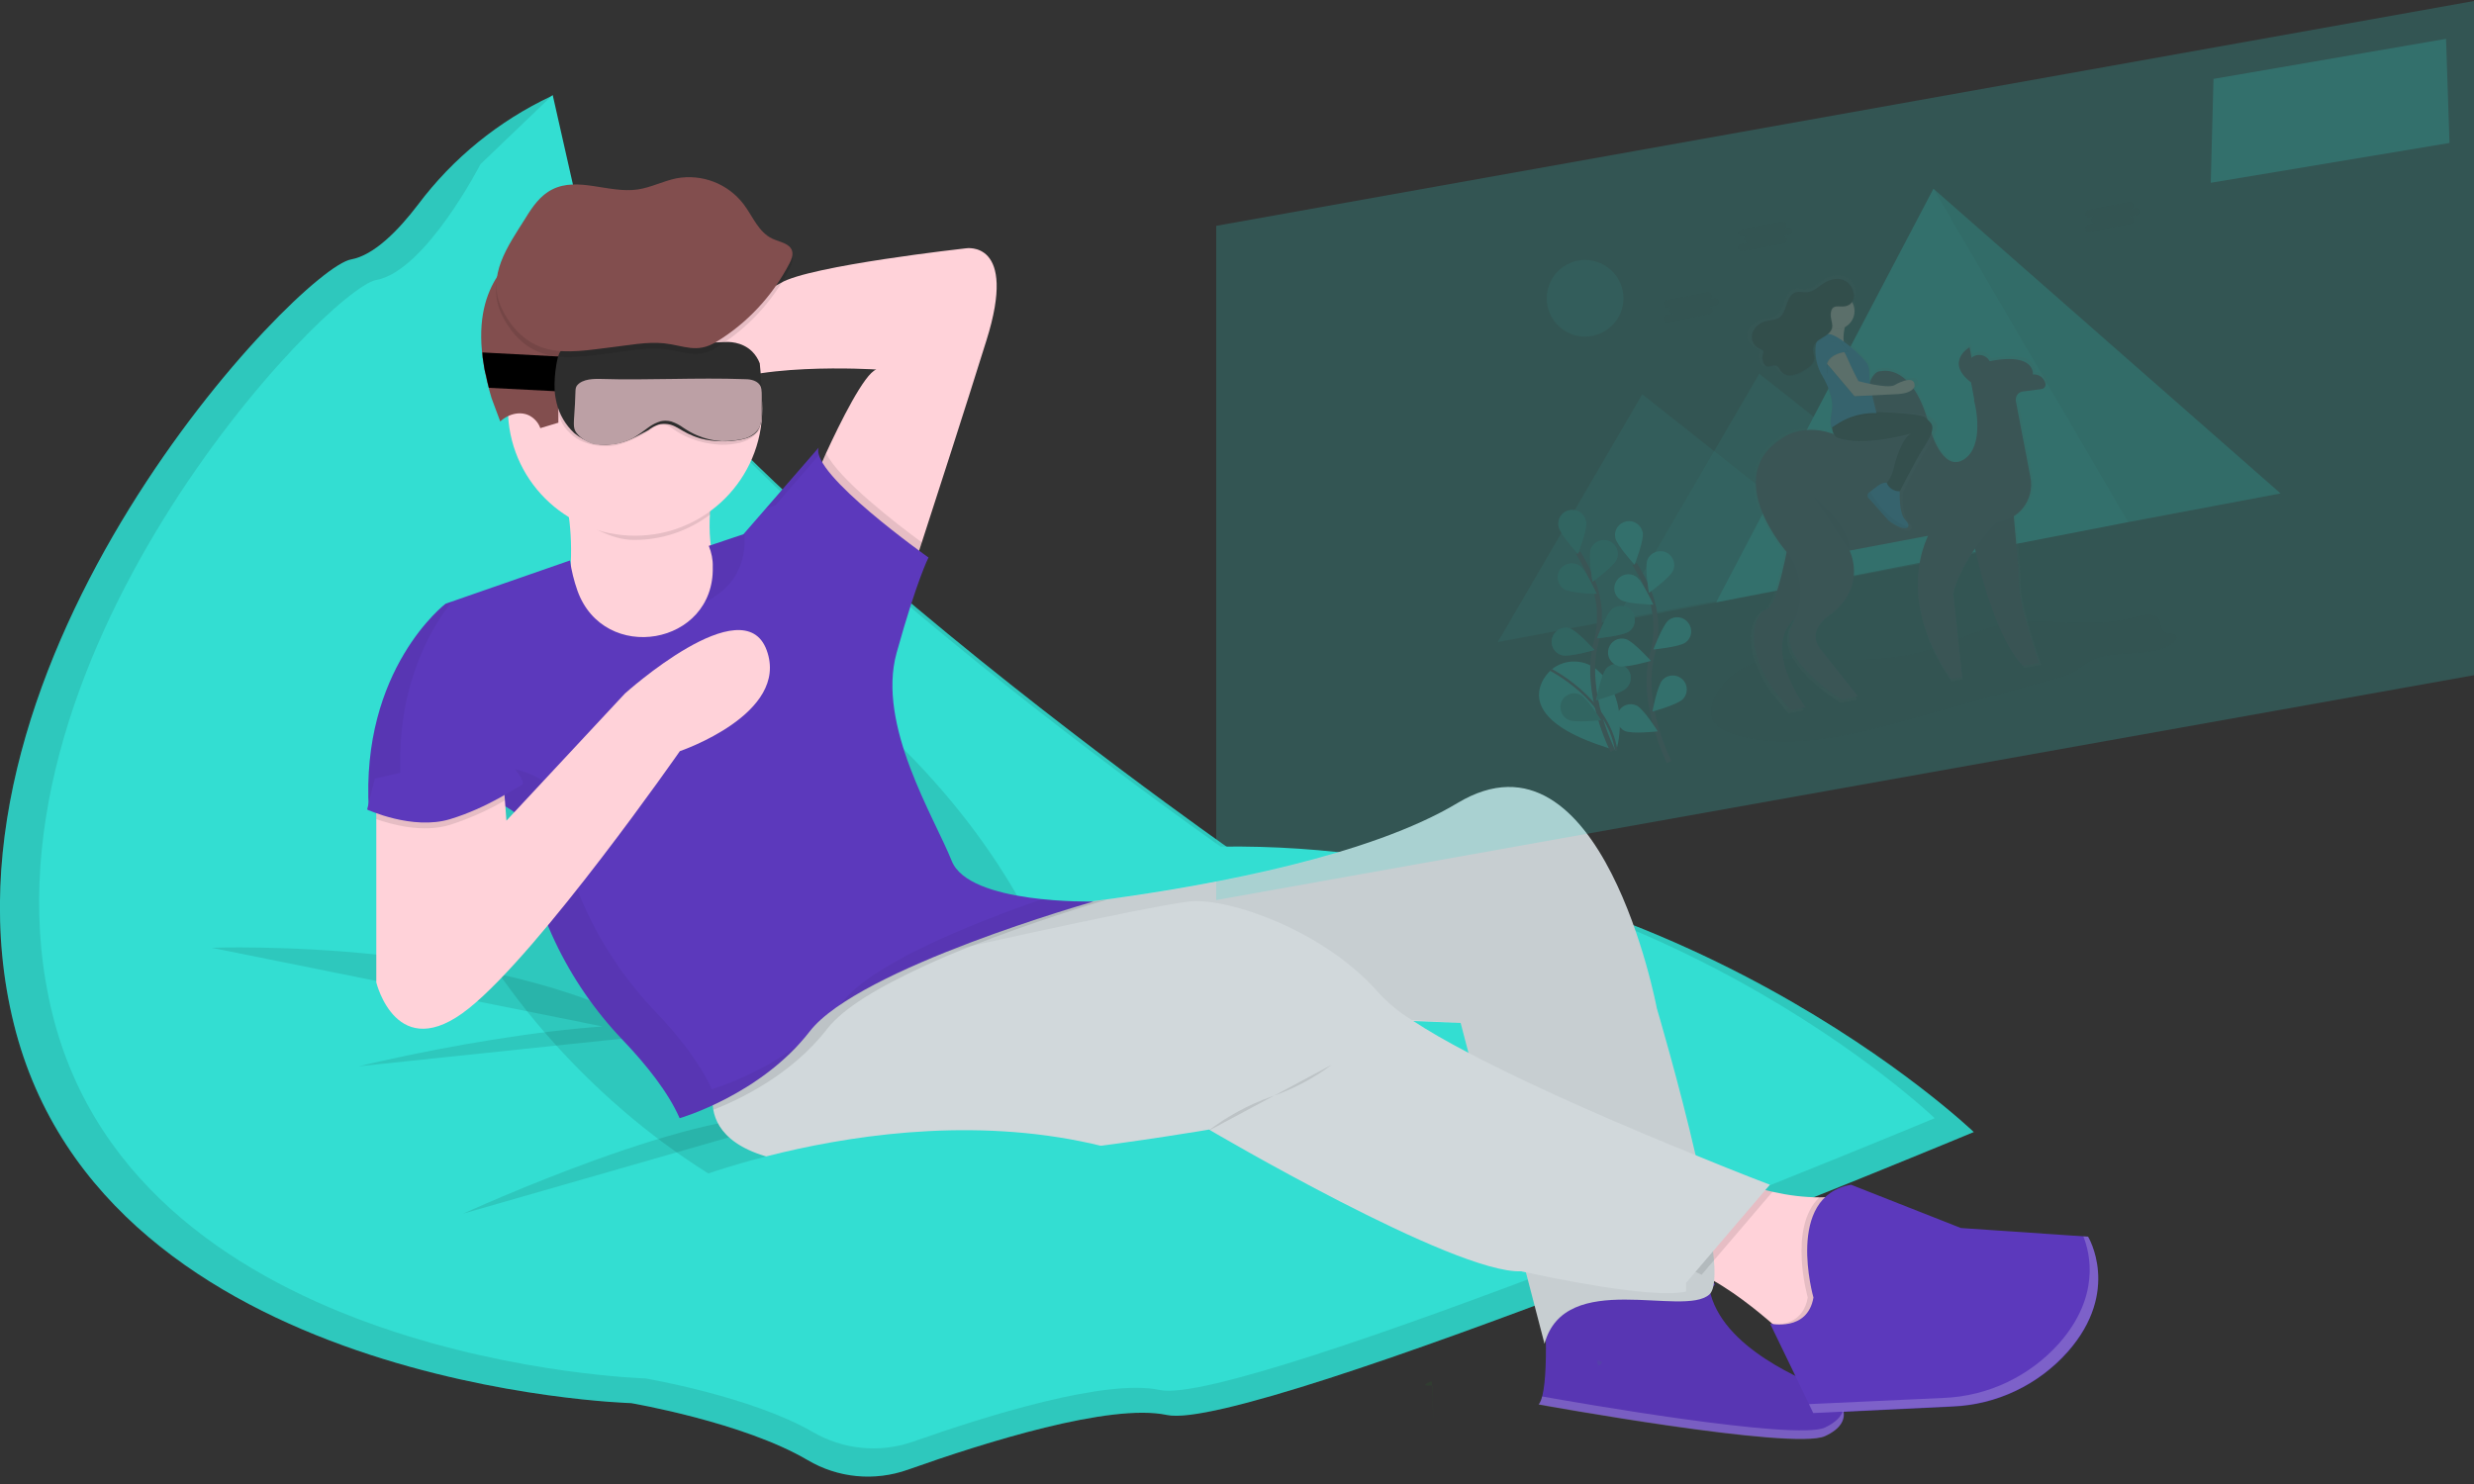 <svg version="1.1" id="ce0caf1d-b686-4c5f-8a14-7ab48d3ff308" xmlns="http://www.w3.org/2000/svg" x="0" y="0" viewBox="0 0 1000 600" xml:space="preserve"><rect x="0" y="0" width="1000" height="600" fill="#333333" stroke="none"/><style>.st0{fill:#5c39bc}.st1{opacity:5.000000e-02;enable-background:new}.st2{fill:#33ded2}.st3{opacity:.1;enable-background:new}.st4{fill:#ffd2d9}.st5{fill:#d1d8db}.st6{fill:#824e4e}.st8{opacity:.2;fill:#fff}.st12,.st14,.st15,.st8,.st9{enable-background:new}.st9{opacity:5.000000e-02;fill:#0f0}.st12{opacity:.2;fill:#33ded2}.st14{opacity:.1;fill:#252223}.st15{opacity:.3;fill:#33ded2}.st17{fill:#535461}.st19{fill:#f9d5c6}.st21{fill:#409cd6}.st24{fill:none;stroke:#535461;stroke-width:2;stroke-miterlimit:10}</style><path class="st0" d="M624.3 526.9s2.3 35.1-2.3 40.9c0 0 102.8 18.7 115.7 12.8s7-15.2 0-18.7-42.1-16.4-46.8-40.9c0 0 15.2-7-33.9 2.3s-32.7 3.6-32.7 3.6z"/><path class="st1" d="M624.3 526.9s2.3 35.1-2.3 40.9c0 0 102.8 18.7 115.7 12.8s7-15.2 0-18.7-42.1-16.4-46.8-40.9c0 0 15.2-7-33.9 2.3s-32.7 3.6-32.7 3.6z"/><path class="st2" d="M223.2 38.7l-.4.2c-21.2 10-39.7 25-53.8 43.8-8 10.5-17.8 20.5-27.1 22.2C121.2 108.5-30.9 266.7 5.6 414s249.5 153.3 249.5 153.3 45.3 7.7 71.3 23c12.3 7.3 27.1 8.7 40.6 3.9 31-11 81.8-27 104.7-22.1 34.1 7.3 326.1-114.4 326.1-114.4S676.2 340.9 497.3 343.4c0 0-282.3-197.1-272.6-278.6l-1.5-26.1z"/><path class="st3" d="M223.2 38.7l-.4.2c-21.2 10-39.7 25-53.8 43.8-8 10.5-17.8 20.5-27.1 22.2C121.2 108.5-30.9 266.7 5.6 414s249.5 153.3 249.5 153.3 45.3 7.7 71.3 23c12.3 7.3 27.1 8.7 40.6 3.9 31-11 81.8-27 104.7-22.1 34.1 7.3 326.1-114.4 326.1-114.4S676.2 340.9 497.3 343.4c0 0-282.3-197.1-272.6-278.6l-1.5-26.1z"/><path class="st2" d="M223.4 38.4l-29.2 28s-22.2 43.2-42.1 46.8S-13.8 268.6 21.2 410s239.6 147.3 239.6 147.3 42.6 7.2 67.6 21.6c12.3 7.2 27.1 8.7 40.6 4 29.8-10.5 78-25.6 99.8-20.9C501.5 569 782 452.1 782 452.1S665.2 339.9 493.4 342.3c0 0-271.1-189.3-261.8-267.6l-8.2-36.3z"/><ellipse transform="rotate(-45.001 300.272 368.298)" class="st3" cx="300.3" cy="368.3" rx="92.2" ry="167.8"/><path class="st4" d="M223.4 186.8s12.9 21 4.7 62 21 40.9 21 40.9h58.4l19.9-51.4-28 2.3s-18.7-4.7-10.5-47.9l-65.5-5.9zm175.3-49.1c-8.9 28.5-20.1 63.1-26.1 81.6l-4.3 13.1-38.6-39.7s1.7-3.9 4.2-9.5c5.6-12.2 15.5-32.2 20.3-33.8 0 0-53.8-3.5-70.1 9.4s-11.7-35.1-11.7-35.1 31.6-2.3 43.2-9.3 74.8-14 74.8-14 21.2-3.6 8.3 37.3z"/><path class="st3" d="M187.2 490.7s99.3-45.6 134.4-38.6M85.5 383.2s120.4-4.7 185.8 37.4m-126.2 10.5s94.7-23.4 144.9-15.2"/><path class="st4" d="M749.3 481.3l-8.2 59.6-21-2.3s-1.3-1.2-3.4-3.1c-5.7-5-17.5-14.8-28.7-20.1-3.8-2-8-3.2-12.2-3.6l23.4-35.1c5.7 2.1 11.5 3.9 17.5 5.2 6.2 1.4 12.5 2.2 18.8 2.2 4.7 0 9.4-.9 13.8-2.8z"/><path class="st5" d="M690.9 523.4c-10.5 9.3-58.4-10.5-66.6 19.9l-7.5-28.8-23.2-88.7-3.2-12.2-19.3-.8-221.6-9.5-12.6-.5-6.6-.3 8.8-4.4 58.4-29s21-1.5 50.1-5.5c44-6 106.3-17.8 141.5-38.9 58.4-35.1 80.6 83 80.6 83s8.9 30 15.7 59.5c3.2 14 6 28 7 38.6 1.1 9 .8 15.6-1.5 17.6z"/><path class="st1" d="M690.9 523.4c-10.5 9.3-58.4-10.5-66.6 19.9l-7.5-28.8-23.2-88.7-3.2-12.2-19.9-1.2-214.1-13.2-13.2-.8-4.1-.3-5.3-.3 63.7-28.6s21-1.5 50.1-5.5c44-6 106.3-17.8 141.5-38.9 58.4-35.1 80.6 83 80.6 83s8.9 30 15.7 59.5c3.2 14 6 28 7 38.6 1.1 8.9.8 15.5-1.5 17.5z"/><path class="st3" d="M716.5 481.8l-20.5 24-8.2 9.6c-3.8-2-8-3.2-12.2-3.6l23.3-35.1c5.8 2.1 11.7 3.8 17.6 5.1z"/><path class="st5" d="M715.4 479l-22.9 26.8-11 12.9v3.5c-13.5 3.1-55.5-5.8-64.8-7.8-1.2-.2-1.8-.4-1.8-.4-26.9 1.2-126.2-57.3-126.2-57.3s-108.7 18.7-161.3 14c-29.4-2.6-37.6-13.3-39.1-22.1-.7-4.4-.1-8.9 1.7-12.9l46.9-33 6.2-4.4 10-7s17.3-3.9 39.2-8.8c34.3-7.6 80-17.4 89.3-18.1 15.2-1.2 53.8 11.7 76 37.4 3.8 4 8.1 7.6 12.9 10.5l.6.4c6.2 4.1 13.9 8.5 22.5 13 28.3 14.9 66 30.9 91.9 41.4 17.7 7.3 29.9 11.9 29.9 11.9z"/><path class="st3" d="M749.3 481.3l-8.2 59.6-21-2.3s-1.3-1.2-3.4-3.1c4.7.1 12.3-1.2 14-10.9 0 0-8.1-28.3 4.7-40.5 4.8 0 9.5-.9 13.9-2.8z"/><path class="st0" d="M733 524.6s-11.7-40.9 15.2-45.6l44.4 17.5L844 500s13.4 21.9-8.1 46.5c-11.9 13.4-28.8 21.5-46.7 22.2l-56.2 2.7-17.5-36.2c0-.1 15.1 3.4 17.5-10.6z"/><path class="st3" d="M447.6 363.7c-5.8 1.7-30.2 9-55.2 18.9-12.3 4.7-24.4 10.3-36 16.6-2.4 1.4-4.7 2.7-6.9 4.1-6.5 4.1-11.8 8.4-15.1 12.6-14.4 18.7-35.6 28.7-46.1 32.8-.7-4.4-.1-8.9 1.7-12.9l46.9-33-6.6-.3 8.8-4.4-5.3-.3 63.7-28.6c0-.1 21.1-1.5 50.1-5.5zm-75-144.4l-4.3 13.1-38.6-39.7s1.7-3.9 4.2-9.5c5 10.4 28.2 28.4 38.7 36.1z"/><path class="st0" d="M233.4 238.8c-1.4-4-2.4-8-3-12.2l-50.3 17.5s-34.5 26.3-31 83.6c0 0 42.7-15.8 61.3 2.9l.4 3.3c4 32.7 18.4 63.2 41.2 86.9 9.3 9.8 18.1 20.8 22.7 31.3 0 0 32.7-9.4 52.6-35.1S442 364.5 442 364.5s-50.3 1.2-57.3-16.4-30.4-54.9-22.3-84.1 12.9-38.6 12.9-38.6-47.9-33.9-44.4-44.4l-30.4 35-14 4.7c1.1 2.7 1.7 5.6 1.6 8.5.8 31.8-44 39.5-54.7 9.6z"/><path class="st2" d="M275.4 478.4s113.4-46.7 205.7-2.3l-22.2 46.7-106.4 2.3-77.1-46.7z"/><path class="st3" d="M287.1 208c.4-4.4.9-8.7 1.8-13l-65.4-5.9s4.5 3.9 6.5 18.5c7.7 4.6 16.6 10.7 26.2 10.7 11.1.1 22-3.6 30.9-10.3z"/><circle class="st4" cx="256.7" cy="165.2" r="51.4"/><path class="st6" d="M218.4 173.1l7.3-2.2v-12.2l7-21s35.1-16.4 51.4-12.9c-.9 4.1-1.7 8.1-2.6 12.2 2.1-.4 16-3.5 18.4-12.4 3.4-12.3-18.3-25.3-20.5-26.7-19.5-11.7-49.3-13.8-67.8 2.3-9.4 8.2-24.5 22.2-12.9 60.8l3.5 9.4c3.7-3.4 8.6-4.2 12.1-2.2 2 1.2 3.4 2.9 4.1 4.9z"/><path d="M309.6 205.6l3.8-1.3 17.7-20.4c-.3-1-.4-2-.1-3l-21.4 24.7zM285 243.3c9.3-4.1 16.4-13 16-25.7 0-.7 0-1.3-.1-2l-.4.4-14 4.7c1.1 2.7 1.7 5.6 1.6 8.6.3 4.8-.8 9.7-3.1 14zm136.3 120.2c-29.3 10.2-69 26.2-81 41.9l-.9 1.2c32.1-22 102.6-42.1 102.6-42.1-6.9 0-13.8-.3-20.7-1zm-133.6 76.9c-4.7-10.5-13.4-21.6-22.7-31.3-22.8-23.8-37.2-54.3-41.2-86.9l-.4-3.3C204.7 300.2 162 316 162 316c-2.2-36.3 10.8-60.2 20.7-72.8l-2.6.9s-34.5 26.3-31 83.6c0 0 42.6-15.8 61.4 2.9l.4 3.3c4 32.7 18.4 63.2 41.2 86.9 9.3 9.8 18.1 20.8 22.7 31.3 0 0 28.5-8.2 48.4-30.1-10.7 8.1-22.7 14.3-35.5 18.4z" opacity=".05"/><path class="st4" d="M274.8 303.7s-56.1 80.6-85.3 104-37.4-10.5-37.4-10.5v-74.8l51.4-5.8.6 7.1.6 8.1 47.9-51.4s47.9-43.2 57.3-17.5-35.1 40.8-35.1 40.8z"/><path class="st3" d="M204.1 323.6c-7 4.1-14.5 7.4-22.2 9.9-11.1 3.4-23.7-.2-29.8-2.3v-8.7l51.4-5.9.6 7z"/><path class="st0" d="M151.5 314.8l-3.1 12.5s18.3 8.5 33.5 3.9 26.9-12.9 29.2-14-9.4-14-9.4-14l-50.2 11.6z"/><path class="st3" d="M488.1 457.4c7.8-6 16.5-10.7 25.7-14 8.8-3 17.1-7.4 24.5-12.9"/><path class="st8" d="M844 500l-1.9-.1c2.8 7 6.8 24.3-9.7 43.1-11.9 13.4-28.8 21.5-46.8 22.2l-54.4 2.5 1.7 3.6 56.2-2.7c17.9-.7 34.8-8.7 46.7-22.2C857.4 522 844 500 844 500z"/><path class="st9" d="M579 560.2h-.2c.2 2.8.4 8.5.5 14.7 0-5.5-.2-10.9-.3-14.7zm66.5-10.1c.2.7.3 1.4.5 2.1 1.2-.6 2.9-1.9-.5-2.1z"/><path class="st8" d="M737.6 577.2c-12 5.4-102.1-10.4-114.3-12.6-.2 1.2-.7 2.3-1.4 3.3 0 0 102.8 18.7 115.7 12.8 6.6-3 8.3-6.9 7.4-10.5-.7 2.4-2.9 4.9-7.4 7z"/><path class="st9" d="M578.8 560.2c0-1.2-.1-1.8-.1-1.8s-5.9 2.2.1 1.8z"/><path class="st3" d="M231.1 139.5h64.7c1.7 0 5.4.1 8.1 2.7 1.3 1.3 2.2 3 2.5 4.9 1.4 8 1.8 16.1 1 24.1-.1.9-.2 1.8-.3 2.6-.5.7-1 1.3-1.6 1.8-2.2 2-5 3.3-7.9 3.7-2.6.5-5.2.7-7.9.4-3.4-.3-6.8-1-10.1-2.3-8-3-8.3-5.9-12.2-5.7-3.2.1-3.1 2-10 5.2-3.4 1.6-6.5 3-10.5 3.4-3.7.3-7.5-.2-11-1.6-2-.8-3.9-2-5.4-3.5-1.7-1.5-3.1-3.4-4-5.6-.9-2.2-.4-2.7-.3-9.9v-15.5c.1-.3.2-1.9 4.9-4.7z"/><path d="M195 142.5l34 1.8c-.7 4.8-.6 7.5-1.9 14l-29.5-1.5c-.4-1.6-.8-3.2-1.1-4.8l-.6-2.4-.8-5.1-.1-2z"/><path d="M240.1 138.3c15.5-.3 16.3-1.7 29.5-1 8.5.5 12.2 1.6 23.5 1 1.1-.1 6.7-.3 10.9 3.8 1.4 1.4 2.4 3 3.1 4.8.2 1.7 1.6 17.1.5 23.7-.2 1.3-.7 2.5-1.4 3.6-1.6 2.1-4 3-6.4 3.5-5.5 1.1-11.2 1-16.6-.4-8.5-2.5-9.7-6.2-15.3-5.9-.6 0-1.2.1-1.8.3-1.4.5-2.8 1.2-4 2.2 0 0-.3.2-4.9 2.6-9.6 5.1-17.8 2.7-17.8 2.7-2.7-.9-5.1-2.3-7.3-4.1-3.5-3.3-6-7.5-7.1-12.1-.4-1.6-.7-3.3-.8-5-.2-3.6.1-7.2.7-10.7 0 0 .8-5.3 2.1-5.5.4 0 .8-.1 1.2-.1h.6c.6-.3 1.5-.6 2.5-1 2.7-1.4 5.7-2.2 8.8-2.4z" fill="#2d2d2d"/><path d="M242.5 153.2c19.5.6 39-.6 58.5.1 1.3 0 4.5.1 6.1 2.3.7 1 .8 1.9.8 5.1.1 9.8-.3 11.5-1.6 13.1-.7.9-1.5 1.6-2.4 2.2-2.1 1.4-4.3 1.7-7.2 2.1-1.6.2-3.2.3-4.9.3-3.4-.2-6.7-1-9.8-2.3-2-.8-3.9-1.9-5.7-3.1-1.5-1.1-3.2-2-5-2.6-.8-.2-1.6-.3-2.4-.3-.6 0-1.2.1-1.8.2-1.7.5-3.3 1.3-4.7 2.3-2.1 1.6-4.2 3.1-6.5 4.5-2 1.1-4.2 1.8-6.4 2.3-2.2.4-4.5.5-6.7.4-1.2 0-2.3-.1-3.4-.4-1.3-.4-2.5-1-3.6-1.8-1.1-.7-2-1.6-2.8-2.6-1.6-2.1-1-4.1-.6-11.6.3-5.6 0-6.3.8-7.5 2.3-2.9 7.3-2.7 9.3-2.7z" fill="#bca0a5"/><path class="st3" d="M289.4 140.6c12.6-7.6 22.9-18.7 29.7-31.8.8-1.5 1.5-3.3 1.1-4.9-.8-3.2-5-3.7-8-5.1-5.6-2.6-7.9-9-11.6-13.9-6.4-8.4-16.9-12.4-27.3-10.5-5.3 1.1-10.3 3.7-15.6 4.5-11.6 1.7-24.2-5.3-34.6 0-4.8 2.4-8 7-10.8 11.6-7.1 11.3-16 23.4-9.5 36.7 3.7 7.6 9.6 13.9 17.9 16.1s17.9.4 26.4-.6c7-.8 14.2-2.3 21.2-1.6 8.2.9 13.3 4.2 21.1-.5z"/><path class="st6" d="M289.4 138.3c12.6-7.6 22.9-18.7 29.7-31.8.8-1.5 1.5-3.3 1.1-4.9-.8-3.2-5-3.7-8-5.1-5.6-2.6-7.9-9-11.6-13.9-6.4-8.4-16.9-12.4-27.2-10.5-5.3 1.1-10.3 3.7-15.6 4.5-11.6 1.7-24.2-5.3-34.6 0-4.8 2.4-8 7-10.8 11.6-7.1 11.3-16 23.4-9.5 36.7 3.7 7.6 9.6 13.9 17.9 16.1s17.9.4 26.4-.6c7-.8 14.2-2.3 21.2-1.6 8.1.9 13.2 4.2 21-.5z"/><path class="st12" d="M1000 273l-508.4 90.9V91.3L1000 .4z"/><path class="st12" d="M894.7 31.9l94-16.2 1.4 42.1-96.5 16.1z"/><g opacity=".2"><path class="st14" d="M711.8 267.1c3.2-.7 6.5-1 9.7-.8 19.2.3 39.2 2.2 58-3.5 10-3 19-8 29.3-10.1 17.5-3.6 35.1 1.7 52.3-2.7 3.5-.9 7.8-2.2 10.3-.8 2.9 1.6.8 5.6 4.4 6.7 1.1.1 2.2.4 3.3.7 1.3.8.5 2.3-.8 3.4-7.8 6.3-23.7 2.1-33.5 7.3-2.2 1.2-3.8 2.6-5.8 3.9-3.2 1.7-6.6 2.9-10.2 3.7l-54.4 15.2c-13 3.6-26.2 7.3-39.7 8.9s-27.4 1-37.3-3.6c-2.1-1-4.1-2.2-4.9-3.8-3.8-7.9 5.8-20.9 19.3-24.5z"/><path class="st15" d="M663.8 159.4l45.5 36 45.5 36-74.7 14.1-74.7 14.1 29.2-50.1z"/><path class="st15" d="M711.1 151.1l45.5 36 45.5 35.9-74.7 14.2-74.7 14.1 29.2-50.1z"/><path class="st2" d="M781.5 76.3l-87.8 167.2 166.5-32.4 61.6-11.6z"/><path class="st3" d="M921.8 199.5l-61.6 11.6-78.7-134.8z"/><linearGradient id="SVGID_1_" gradientUnits="userSpaceOnUse" x1="868.276" y1="136.106" x2="868.276" y2="269.336" gradientTransform="scale(1 -1) rotate(11 2962.996 -517.895)"><stop offset="0" stop-color="gray" stop-opacity=".25"/><stop offset=".54" stop-color="gray" stop-opacity=".12"/><stop offset="1" stop-color="gray" stop-opacity=".1"/></linearGradient><path d="M827.8 153.8c-.6-2.3-2.8-3.7-5.1-3.5 0 0 1.2-9.2-17.8-5.5-1.2-2.4-4.1-3.4-6.5-2.2-.4.2-.7.4-1 .7l-.8-4.3s-10.4 5.9.6 14.4l1.3 7c0 .2.1.4.2.5.1.1.1.3.1.4.5 2 4.2 18.3-4.2 23.8-9 6-14.1-12.5-14.1-12.5-5.8-24.2-17-24.1-19.6-23.8-.3 0-.6.1-1 .1-1.2.1-5.1 1.4-6.6 15.4-1.8 16.8-8.2 12.6-8.2 12.6-14.4-7.8-24.5-1-24.5-1-25 14.7-3.7 42.2.6 47.4-1.7 8.3-5 23-8.2 23.6-4.5.9-13 16.8 10 41.5l6.1-1.2s-18.9-24.7-4-37c-.3.9-.7 1.8-1.2 2.6-8.3 14.3 20 31.4 20 31.4l6.8-1.3-15.7-19.8c-6.3-8.2 5.4-14.9 5.4-14.9 13.8-11.5 6.7-25.4 6.7-25.4l32.1-6c-4 8.8-9.8 30.4 9.6 58.8l4.5-.9-3.7-34.5s1.2-7.4 9-18.6c3.1 14 9.8 38.2 19.8 48.4l6.6-1.2s-8-23-8.2-31.6c-.1-3.5-.2-6.9-.5-10.4l-1.6-18.1c5.4-3.4 8.2-9.9 6.9-16.2l-6-31.4c-.4-1.8.8-3.5 2.6-3.9h.2l7.8-1.1c1.1-.2 1.8-1.2 1.6-2.3.1.3 0 .1 0 0z" fill="url(#SVGID_1_)"/><path class="st17" d="M796.2 211.5s7.3 43.3 21.5 57.7l6.5-1.2s-7.8-22.5-8.1-30.9c-.1-3.4-.2-6.8-.5-10.2l-2.6-29.2-16.8 13.8z"/><path class="st1" d="M796.2 211.5s7.3 43.3 21.5 57.7l6.5-1.2s-7.8-22.5-8.1-30.9c-.1-3.4-.2-6.8-.5-10.2l-2.6-29.2-16.8 13.8z"/><path class="st17" d="M723.2 217.7s-4.7 27.8-9.1 28.7-12.8 16.5 9.8 40.8l6-1.2s-20.8-27.2-1-38.3c0 0 3.4-23.2-5.7-30z"/><path class="st1" d="M723.2 217.7s-4.7 27.8-9.1 28.7-12.8 16.5 9.8 40.8l6-1.2s-20.8-27.2-1-38.3c0 0 3.4-23.2-5.7-30z"/><path class="st17" d="M798 161.5l-1.3-6.9c-10.8-8.3-.6-14.2-.6-14.2l1.4 7.3c25.6-7.4 24.2 3.7 24.2 3.7 2.3-.2 4.4 1.2 5 3.4.4 1-.2 2.1-1.1 2.4-.1 0-.2.1-.4.1l-7.6 1c-1.8.2-3 1.9-2.8 3.6v.2l5.9 30.8c.9 4.5-.3 9.1-3.1 12.6-2.2 2.7-5.7 5.1-11.3 6l-58.7 11.1s7 13.7-6.6 25c0 0-11.4 6.5-5.3 14.6l15.4 19.4-6.7 1.3s-27.8-16.9-19.7-30.8c4.5-9.1 3.8-19.8-1.9-28.2 0 0-28.5-31.5-1.4-47.4 0 0 10-6.7 24.1 1 0 0 6.3 4.1 8-12.3 1.4-13.7 5.2-15.1 6.4-15.1.3 0 .6 0 .9-.1 2.6-.4 13.5-.5 19.3 23.3 0 0 5 18.2 13.8 12.4 8.2-5.4 4.7-21.4 4.1-23.4 0-.1-.1-.3-.1-.4.1-.1.1-.2.1-.4z"/><path class="st17" d="M781.5 212.7s-18.1 25.1 7.1 61.9l4.5-.8-3.6-33.9s2.2-14.2 21.7-32.9l-29.7 5.7z"/><circle class="st17" cx="800" cy="148.3" r="4.8"/><linearGradient id="SVGID_2_" gradientUnits="userSpaceOnUse" x1="855.631" y1="200.206" x2="855.631" y2="307.096" gradientTransform="scale(1 -1) rotate(11 2962.996 -517.895)"><stop offset="0" stop-color="gray" stop-opacity=".25"/><stop offset=".54" stop-color="gray" stop-opacity=".12"/><stop offset="1" stop-color="gray" stop-opacity=".1"/></linearGradient><path d="M780 179.5c5.5-8.4 2.2-8.9.1-11.1-1.5-1.5-13.6-2.1-21.2-2.3-.2-.6-.4-1.6-.7-2.8 0 0-.6-2.2-.9-3.7h.5l-.1-.4 9.3-.5c8-.3 8.4-3.5 8.4-3.5.2-5.5-8.8-.2-8.8-.2-1.8.9-6.5.2-10.2-.5-.1-.8-.2-1.6-.2-2.3 0-1.2 0-2.4-.2-3.6-.1-1-.5-2-1.2-2.8-2.7-3.3-5.9-6.2-9.4-8.6-.2-2.1 0-4.1.6-6.1 2.9-1.5 4.5-4.7 3.9-7.9-.1-.7-.4-1.4-.7-2 1.7-2.2.9-6-1.4-8.1-.3-.2-.5-.4-.8-.6-1.5-1-3.3-1.4-5.1-1.2-2 .3-3.9 1.1-5.5 2.3-2 1.3-3.9 3-6.3 3.2-1.7.2-3.5-.4-5.1.1-2.1.7-3.2 2.9-3.9 5s-1.3 4.3-3.2 5.6c-1.6 1.1-3.7 1.1-5.5 1.5-2.7.6-4.9 2.4-5.9 4.9-.8 2.3.1 4.8 2.1 6.2.3.2.6.4 1 .6.4.1.8.3 1.2.4.2.2.3.4.4.6 0 .3-.1.6-.2.9-.4 1.3-.3 2.7.3 3.9.2.4.6.8 1 1.1.1.1.3.2.4.3 1.4.6 3.1-.8 4.4-.1h.1c.5.6 1 1.2 1.4 1.9.3.4.7.7 1.2 1 1.2.8 2.6 1.1 4 .9 1.8-.3 3.5-1 5-2 2.1-1.2 4.3-2.8 4.5-5.1.1-1.4-.6-2.8-.5-4.2.1-.7.4-1.3.8-1.8-.2 1.2-.3 2.4-.2 3.6 0 1 .2 2 .3 2.9.4 2.5 1.3 4.9 2.7 7.1 1.8 2.8 3.1 5.9 3.8 9.2.3 1.4.3 2.9.1 4.4-.8 4.2-.7 6-.5 6.7.1 1 .5 1 .5 1h.1c.1 1.4.7 2.8 1.8 3.7 10.6 4.4 32.1-1.8 32.1-1.8-4.3 1.5-7.5 13.4-7.5 13.4-.5 2.6-1.5 5-3.2 7.1-2.3-.4-5.1 2.3-7.2 3.8l-.2.1c-.8.5-1 1.6-.4 2.4 0 .1.1.1.1.2l8.3 9.1c4.8 3.4 7.5 3.6 8.3 2.6.5-.6.2-1.8-1-2.8-2.8-2.6-2.4-11.2-2.3-11.9 3.1-7 6.8-13.5 10.8-19.8z" fill="url(#SVGID_2_)"/><path class="st19" d="M746.5 129.8s-2.4 5.5-.8 10.3l-9-4.8s2.9-.8 2.3-7.6l7.5 2.1z"/><path d="M752.5 166.4s23.8.3 25.8 2.5 5.1 2.7 0 10.8-10.8 19.8-10.8 19.8l-6-2.8c2.2-2.3 3.6-5.2 4.2-8.4 0 0 2.9-11.6 7-13.1 0 0-20.3 5.9-30.4 1.6 0 0-2.7-2-1.4-6.4s11.6-4 11.6-4z" fill="#353535"/><path class="st3" d="M739.3 135.5s-5.9-1.5-5.5 7.6c.2 3.3 1.1 6.5 2.8 9.4 1.9 3.3 4.7 9 3.9 13.7-1.2 7.1 0 7.1 0 7.1l3-1.9c4.1-2.5 8.8-3.8 13.6-3.9h1.4s-2.8-10.2-2.9-14.8c0-2.1 0-4.1-1.3-5.8-4-5.1-12.1-11.4-15-11.4z"/><path class="st21" d="M739.3 135.1s-5.9-1.5-5.5 7.6c.2 3.3 1.1 6.5 2.8 9.3 1.9 3.3 4.7 9 3.9 13.7-1.2 7.1 0 7.1 0 7.1l3-1.9c4.1-2.5 8.8-3.8 13.6-3.9h1.4s-2.8-10.2-2.9-14.8c0-2.1 0-4.1-1.3-5.8-4.1-5-12.2-11.3-15-11.3z"/><path class="st3" d="M737.1 142.4c.8-2.2 3.3-3.4 5.5-2.6.6.2 1.1.6 1.5 1 .9 1 1.6 2.1 2.2 3.3 2.8 6.4 5 10.4 5 10.4 1.8.3 3.6.7 5.3 1.2l.6 4.4-7.6.4-10.4-12.3c0 .1-3.2-2.6-2.1-5.8z"/><path class="st19" d="M737 142c.8-2.2 3.3-3.4 5.5-2.5.6.2 1.1.5 1.5.9.9 1 1.6 2.1 2.2 3.3 2.8 6.4 5 10.4 5 10.4s11.4 3.1 14.4 1.7c0 0 8.5-5.1 8.3.3 0 0-.3 3.1-7.9 3.3l-16.4.8-10.4-12.3c-.1-.1-3.3-2.8-2.2-5.9z"/><path class="st3" d="M738.3 130.8c.2-1.1.7-.6.6-2.5l7.5 2c-.3.8-.6 1.5-.8 2.3-.8.3-1.5.4-2.3.4-1.6.4-3.6-1.4-5-2.2z"/><circle class="st19" cx="742.3" cy="125.8" r="7.3"/><path class="st3" d="M745.3 124.1c-1.3.1-2.7-.3-3.8.3s-1.4 2.5-1.2 4c.2 1.5.8 2.9.5 4.4-.5 1.9-2.3 3-4 4s-3.5 2.3-3.7 4.2c-.2 1.4.5 2.7.5 4.1-.1 2.3-2.3 3.8-4.2 5-1.4.9-3 1.6-4.7 1.9-1.7.3-3.5-.3-4.6-1.7-.5-.7-.8-1.7-1.7-2.1-1.3-.6-2.9.7-4.2.1-.4-.2-.8-.6-1-1.1-.6-1.2-.8-2.6-.3-3.8.1-.3.2-.6.2-.9-.1-.7-1-1-1.7-1.3-2.4-1.1-3.6-3.9-2.7-6.4.9-2.4 3-4.2 5.5-4.8 1.8-.4 3.7-.4 5.2-1.4 1.7-1.2 2.3-3.4 3-5.4s1.6-4.2 3.6-4.8c1.5-.5 3.2.1 4.8-.1 2.2-.2 4-1.8 5.8-3.1 1.5-1.1 3.3-1.9 5.2-2.2 1.9-.3 3.9.3 5.3 1.5 3.4 2.9 3.6 9.3-1.8 9.6z"/><path d="M745 123.9c-1.3.1-2.7-.3-3.8.3s-1.4 2.5-1.2 4c.2 1.5.8 2.9.5 4.4-.5 1.9-2.3 3-4 4s-3.5 2.3-3.7 4.2c-.2 1.4.5 2.7.5 4.1-.1 2.3-2.3 3.8-4.2 4.9-1.4.9-3 1.6-4.7 1.9-1.7.3-3.5-.3-4.6-1.7-.5-.7-.8-1.7-1.7-2.1-1.3-.6-2.9.7-4.2.1-.4-.2-.8-.6-1-1.1-.6-1.2-.7-2.6-.3-3.8.1-.3.2-.6.2-.9-.1-.7-1-1-1.7-1.3-2.4-1.1-3.6-3.9-2.7-6.4.9-2.4 3-4.2 5.6-4.7 1.8-.4 3.7-.4 5.2-1.4 1.7-1.2 2.3-3.4 3-5.4s1.6-4.2 3.6-4.8c1.5-.5 3.2.1 4.8-.1 2.2-.2 4-1.8 5.8-3.1 1.5-1.1 3.3-1.9 5.2-2.2 1.9-.3 3.9.3 5.3 1.5 3.4 3 3.6 9.3-1.9 9.6z" fill="#2f302f"/><path class="st3" d="M747.2 142.2s-9.3.6-8.5 7.1-3.3-7.4-3.3-7.4l3.6-3.9 5.2.6 3 3.6z"/><path class="st21" d="M746.9 142.1s-9.3.6-8.6 7.1-3.2-7.4-3.2-7.4l3.6-3.9 5.2.6 3 3.6zm8.6 59.5l7.9 8.9c4.5 3.3 7.1 3.5 7.8 2.6.5-.6.1-1.7-1-2.8-2.8-2.7-2.3-11.7-2.3-11.7-2.3.1-4.4-1.3-5.3-3.4-2.2-.4-4.8 2.2-6.8 3.7l-.2.1c-.8.6-.9 1.6-.4 2.4l.3.2z"/><path class="st3" d="M768 198.6s-4.5.6-5.3-3.4c1 2.1 3 3.5 5.3 3.4zm-12.5 3l7.9 8.9c4.5 3.3 7.1 3.5 7.8 2.6-2.3-.7-8.7-3.5-15.3-14.2l-.2.1c-.8.6-.9 1.6-.4 2.4.2.1.2.1.2.2z"/><path class="st2" d="M626.6 271.2s-20.8 18.6 26.7 32.2c0 0 6.2-19.5-7.1-32-5.3-5-13.6-5.3-19.2-.6l-.4.4z"/><path d="M626.8 270.8s23.1 11.6 26.5 32.6" fill="none" stroke="#535461" stroke-miterlimit="10"/><path class="st24" d="M651.9 303.6s-12.1-23.6-6.8-43.7c2.3-8.4 1.8-17.4-1.5-25.4-1.6-3.8-3.5-7.5-5.7-11"/><path class="st2" d="M641.1 210.9c.6 3.1-3.3 13-3.3 13s-7.2-7.9-7.8-10.9c-.7-3.1 1.3-6.1 4.3-6.7 3.1-.7 6.1 1.3 6.7 4.3.1.1.1.2.1.3zm12.4 15.2c-1.2 2.9-9.8 9.1-9.8 9.1s-1.8-10.5-.6-13.4 4.6-4.2 7.5-3c2.7 1.3 4.1 4.5 2.9 7.3zm5.1 29.1c-2.5 1.9-13.1 2.9-13.1 2.9s3.8-10 6.2-11.9c2.5-1.9 6-1.4 7.9 1.1s1.5 6.1-1 7.9zm-1.1 22.9c-2.1 2.3-12.4 5.1-12.4 5.1s2-10.5 4.1-12.8c2-2.4 5.6-2.6 8-.6s2.6 5.6.6 8l-.3.3zm-25.4-40c2.6 1.7 13.3 2 13.3 2s-4.4-9.7-7-11.4-6.1-1-7.8 1.6c-1.7 2.5-1 6 1.5 7.8zm-.9 26.8c3 .9 13.3-2.1 13.3-2.1s-7.1-7.9-10.1-8.8c-3-.9-6.1.9-7 3.9-.9 2.9.8 6.1 3.8 7zm2.6 26.1c2.8 1.4 13.4.2 13.4.2s-5.7-9-8.5-10.4c-2.8-1.3-6.2-.1-7.5 2.8-1.2 2.8-.1 6 2.6 7.4z"/><path d="M641.1 210.9c.6 3.1-3.3 13-3.3 13s-7.2-7.9-7.8-10.9c-.7-3.1 1.3-6.1 4.3-6.7 3.1-.7 6.1 1.3 6.7 4.3.1.1.1.2.1.3zm12.4 15.2c-1.2 2.9-9.8 9.1-9.8 9.1s-1.8-10.5-.6-13.4 4.6-4.2 7.5-3c2.7 1.3 4.1 4.5 2.9 7.3zm5.1 29.1c-2.5 1.9-13.1 2.9-13.1 2.9s3.8-10 6.2-11.9c2.5-1.9 6-1.4 7.9 1.1s1.5 6.1-1 7.9zm-1.1 22.9c-2.1 2.3-12.4 5.1-12.4 5.1s2-10.5 4.1-12.8c2-2.4 5.6-2.6 8-.6s2.6 5.6.6 8l-.3.3zm-25.4-40c2.6 1.7 13.3 2 13.3 2s-4.4-9.7-7-11.4-6.1-1-7.8 1.6c-1.7 2.5-1 6 1.5 7.8zm-.9 26.8c3 .9 13.3-2.1 13.3-2.1s-7.1-7.9-10.1-8.8c-3-.9-6.1.9-7 3.9-.9 2.9.8 6.1 3.8 7zm2.6 26.1c2.8 1.4 13.4.2 13.4.2s-5.7-9-8.5-10.4c-2.8-1.3-6.2-.1-7.5 2.8-1.2 2.8-.1 6 2.6 7.4z" opacity=".25"/><path class="st24" d="M674.7 308.1s-12.1-23.6-6.8-43.7c2.3-8.4 1.8-17.3-1.5-25.4-1.6-3.8-3.5-7.5-5.7-11"/><path class="st2" d="M664 215.3c.6 3.1-3.3 13-3.3 13s-7.2-7.8-7.8-10.9c-.6-3.1 1.4-6 4.5-6.6s6 1.5 6.6 4.5zm12.3 15.3c-1.2 2.9-9.8 9.1-9.8 9.1s-1.8-10.5-.6-13.4 4.6-4.2 7.5-3c2.7 1.3 4.1 4.4 2.9 7.3zm5.1 29.1c-2.5 1.9-13.1 2.9-13.1 2.9s3.8-10 6.2-11.9c2.5-1.9 6-1.4 7.9 1.1s1.5 6-1 7.9zm-1.1 22.9c-2.1 2.3-12.4 5.1-12.4 5.1s2-10.5 4.1-12.8 5.7-2.4 8-.3 2.4 5.7.3 8zM655 242.5c2.6 1.7 13.3 2 13.3 2s-4.4-9.7-7-11.4-6.1-1-7.8 1.6c-1.8 2.6-1.1 6.1 1.5 7.8zm-1 26.8c3 .9 13.3-2.1 13.3-2.1s-7.1-7.9-10.1-8.8-6.1.8-7 3.8.8 6.1 3.8 7c-.1.1 0 .1 0 .1zm2.7 26.2c2.8 1.4 13.4.2 13.4.2s-5.7-9-8.5-10.4-6.2-.2-7.5 2.6-.3 6.2 2.6 7.6z"/><path class="st14" d="M723 92.1l-2.1.4c.8-.2 1.3-.9 1.2-1.7-.1-.8-.9-1.3-1.7-1.2l-16.7 3.1c-.8.2-1.3.9-1.2 1.7.2.8.9 1.3 1.7 1.2l2-.4c-.8.2-1.3.9-1.2 1.7.2.8.9 1.3 1.7 1.2l-2.9.6c-.8.1-1.4.8-1.3 1.6.1.8.8 1.4 1.6 1.3h.2l16.7-3.2c.8-.2 1.3-.9 1.2-1.7-.2-.8-.9-1.3-1.7-1.2l2.9-.6c.8-.2 1.2-1 1-1.8 0-.6-.7-1.1-1.4-1zm-30.2 28.6l-2 .4c.8-.2 1.2-1 1-1.8-.2-.7-.9-1.2-1.6-1.1l-16.7 3.2c-.8.1-1.3.9-1.2 1.7.2.8.9 1.3 1.7 1.2l2-.4c-.8.2-1.3.9-1.2 1.7.2.8.9 1.3 1.7 1.2l-2.9.6c-.8.1-1.4.8-1.3 1.6.1.8.8 1.4 1.6 1.3h.2L691 127c.8-.2 1.3-.9 1.2-1.7-.2-.8-.9-1.3-1.7-1.2l2.9-.6c.8-.1 1.4-.8 1.3-1.6-.1-.8-.8-1.4-1.6-1.3-.2.1-.3.1-.3.1zm170.4-36.5l-2.1.4c.8-.1 1.3-.9 1.2-1.7-.1-.8-.9-1.3-1.7-1.2l-16.7 3.2c-.8.2-1.3.9-1.2 1.7.2.8.9 1.3 1.7 1.2l2.1-.4c-.8.2-1.3.9-1.2 1.7.2.8.9 1.3 1.7 1.2l-2.9.5c-.8.1-1.4.8-1.3 1.6.1.8.8 1.4 1.6 1.3h.2l16.7-3.2c.8-.2 1.3-.9 1.2-1.7-.2-.8-.9-1.3-1.7-1.2l2.9-.6c.8-.2 1.2-1 1-1.8-.2-.7-.8-1.1-1.5-1z"/><circle class="st15" cx="640.7" cy="120.6" r="15.5"/><path class="st1" d="M733.3 200.8s7.8 6.9 11.4 13 2.5 8.2 2.5 8.2"/></g></svg>